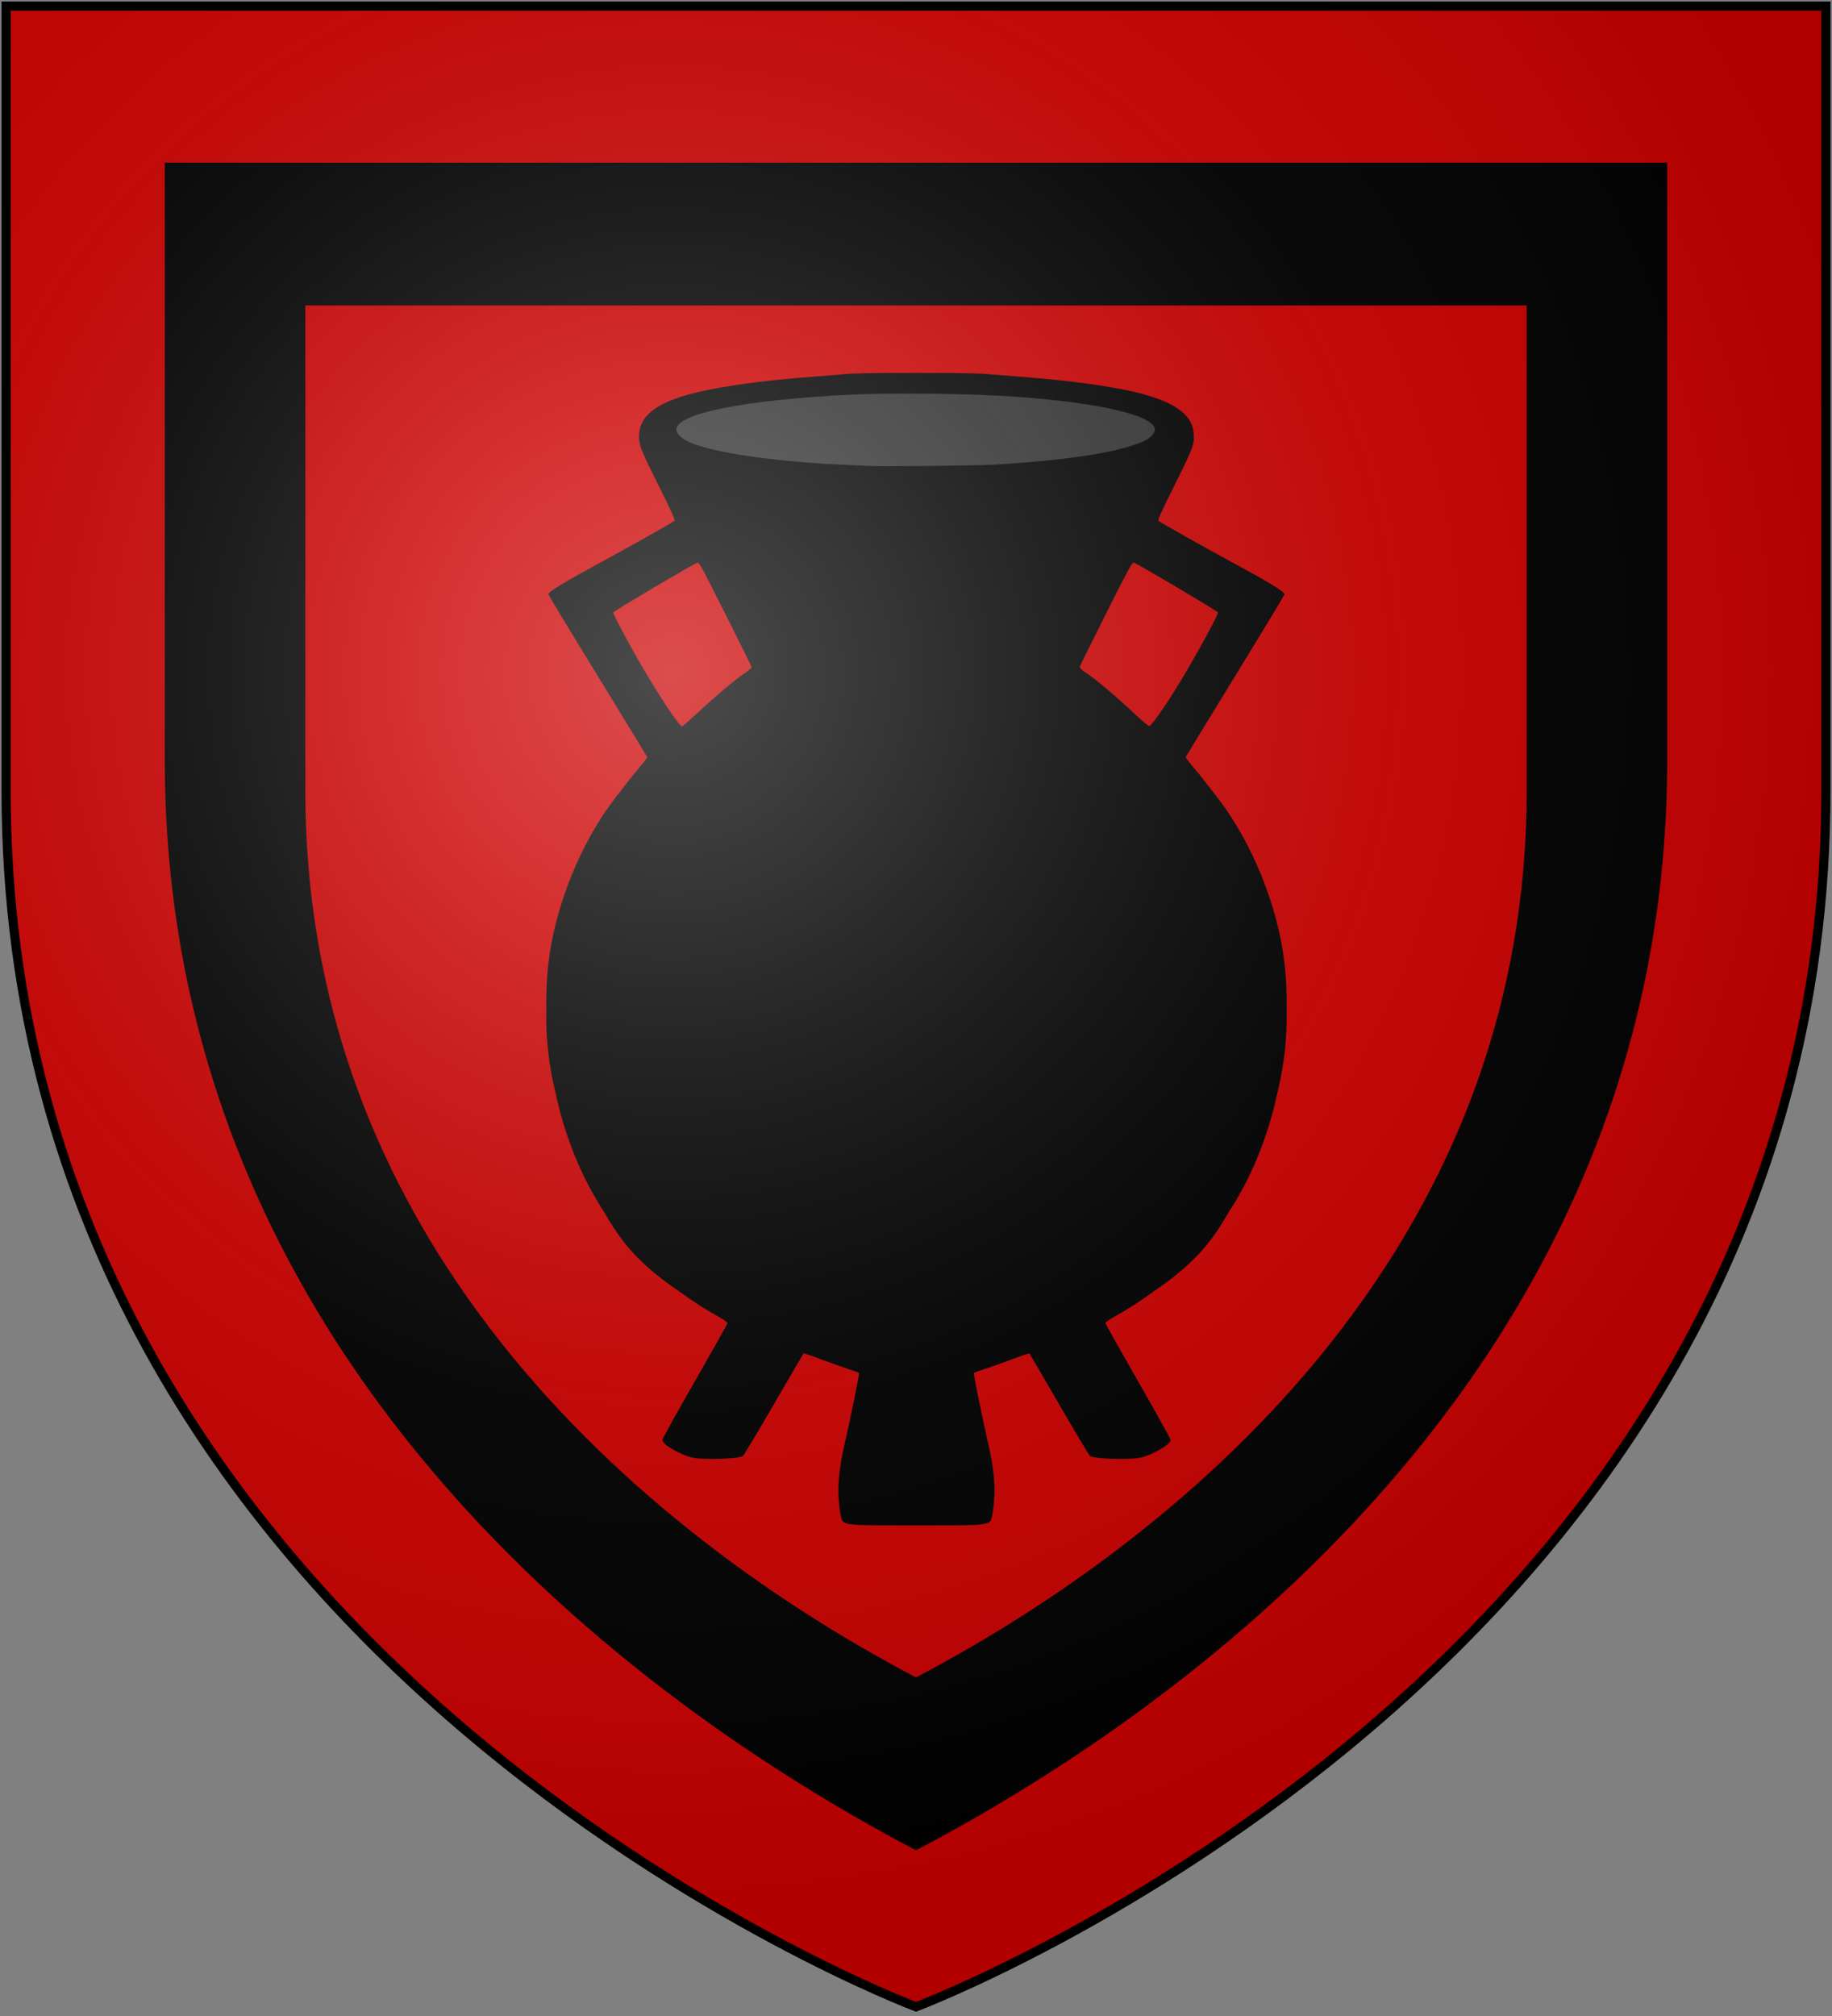 <?xml version="1.0" encoding="UTF-8" standalone="no"?>
<svg
   xmlns:dc="http://purl.org/dc/elements/1.1/"
   xmlns:cc="http://creativecommons.org/ns#"
   xmlns:rdf="http://www.w3.org/1999/02/22-rdf-syntax-ns#"
   xmlns:svg="http://www.w3.org/2000/svg"
   xmlns="http://www.w3.org/2000/svg"
   xmlns:xlink="http://www.w3.org/1999/xlink"
   xmlns:sodipodi="http://sodipodi.sourceforge.net/DTD/sodipodi-0.dtd"
   xmlns:inkscape="http://www.inkscape.org/namespaces/inkscape"
   width="600"
   height="660"
   id="svg2"
   version="1.1"
   inkscape:version="0.48.2 r9819"
   sodipodi:docname="House_Kettleblack.svg">
  <rect width="100%" height="100%" fill="#808080" stroke="none"/>
  <sodipodi:namedview
     pagecolor="#ffffff"
     bordercolor="#666666"
     borderopacity="1"
     objecttolerance="10"
     gridtolerance="10"
     guidetolerance="10"
     inkscape:pageopacity="0"
     inkscape:pageshadow="2"
     inkscape:window-width="1366"
     inkscape:window-height="715"
     id="namedview22"
     showgrid="false"
     inkscape:zoom="0.71515152"
     inkscape:cx="540.07256"
     inkscape:cy="460.03104"
     inkscape:window-x="-8"
     inkscape:window-y="-8"
     inkscape:window-maximized="1"
     inkscape:current-layer="layer2" />
  <defs
     id="defs4">
    <inkscape:path-effect
       effect="spiro"
       id="path-effect7615"
       is_visible="true" />
    <inkscape:path-effect
       effect="spiro"
       id="path-effect3576"
       is_visible="true" />
    <inkscape:path-effect
       is_visible="true"
       id="path-effect3572"
       effect="spiro" />
    <inkscape:path-effect
       effect="spiro"
       id="path-effect3568"
       is_visible="true" />
    <inkscape:path-effect
       is_visible="true"
       id="path-effect3136"
       effect="spiro" />
    <inkscape:path-effect
       effect="spiro"
       id="path-effect3132"
       is_visible="true" />
    <inkscape:path-effect
       effect="spiro"
       id="path-effect3101"
       is_visible="true" />
    <inkscape:path-effect
       is_visible="true"
       id="path-effect3085"
       effect="spiro" />
    <inkscape:path-effect
       is_visible="true"
       id="path-effect3083"
       effect="spiro" />
    <inkscape:path-effect
       is_visible="true"
       id="path-effect3081"
       effect="spiro" />
    <inkscape:path-effect
       is_visible="true"
       id="path-effect3079"
       effect="spiro" />
    <inkscape:path-effect
       is_visible="true"
       id="path-effect3077"
       effect="spiro" />
    <inkscape:path-effect
       is_visible="true"
       id="path-effect3075"
       effect="spiro" />
    <inkscape:path-effect
       effect="spiro"
       id="path-effect3049"
       is_visible="true" />
    <inkscape:path-effect
       is_visible="true"
       id="path-effect3045"
       effect="spiro" />
    <inkscape:path-effect
       effect="spiro"
       id="path-effect3041"
       is_visible="true" />
    <radialGradient
       id="rg"
       gradientUnits="userSpaceOnUse"
       cx="220"
       cy="220"
       r="405">
      <stop
         style="stop-color:#fff;stop-opacity:.3"
         offset="0"
         id="stop7" />
      <stop
         style="stop-color:#fff;stop-opacity:.2"
         offset=".2"
         id="stop9" />
      <stop
         style="stop-color:#666;stop-opacity:.1"
         offset=".6"
         id="stop11" />
      <stop
         style="stop-color:#000;stop-opacity:.13"
         offset="1"
         id="stop13" />
    </radialGradient>
    <path
       id="shield"
       d="m2,2v257c0,286 298,398 298,398c0,0 298-112 298-398V2z" />
    <radialGradient
       inkscape:collect="always"
       xlink:href="#rg-7"
       id="radialGradient3055-1"
       gradientUnits="userSpaceOnUse"
       cx="220"
       cy="220"
       r="405" />
    <radialGradient
       id="rg-7"
       gradientUnits="userSpaceOnUse"
       cx="220"
       cy="220"
       r="405">
      <stop
         style="stop-color:#fff;stop-opacity:.3"
         offset="0"
         id="stop7-4" />
      <stop
         style="stop-color:#fff;stop-opacity:.2"
         offset=".2"
         id="stop9-0" />
      <stop
         style="stop-color:#666;stop-opacity:.1"
         offset=".6"
         id="stop11-9" />
      <stop
         style="stop-color:#000;stop-opacity:.13"
         offset="1"
         id="stop13-4" />
    </radialGradient>
    <radialGradient
       r="405"
       cy="220"
       cx="220"
       gradientUnits="userSpaceOnUse"
       id="radialGradient3074"
       xlink:href="#rg-7"
       inkscape:collect="always" />
    <inkscape:path-effect
       is_visible="true"
       id="path-effect10120-1"
       effect="spiro" />
    <inkscape:path-effect
       effect="spiro"
       id="path-effect10118-3"
       is_visible="true" />
    <inkscape:path-effect
       effect="spiro"
       id="path-effect10116-9"
       is_visible="true" />
    <inkscape:path-effect
       effect="spiro"
       id="path-effect10114-7"
       is_visible="true" />
    <inkscape:path-effect
       effect="spiro"
       id="path-effect10112-7"
       is_visible="true" />
    <inkscape:path-effect
       effect="spiro"
       id="path-effect10110-2"
       is_visible="true" />
    <linearGradient
       inkscape:collect="always"
       xlink:href="#linearGradient4719-5"
       id="linearGradient4039"
       gradientUnits="userSpaceOnUse"
       gradientTransform="matrix(2.326,0,0,2.294,447.695,-1820.28)"
       x1="-145.259"
       y1="984.243"
       x2="-64.143"
       y2="984.148" />
    <linearGradient
       inkscape:collect="always"
       id="linearGradient4719-5">
      <stop
         style="stop-color:#666666;stop-opacity:1;"
         offset="0"
         id="stop4721-5" />
      <stop
         id="stop4809-1"
         offset="0.393"
         style="stop-color:#666666;stop-opacity:0.749;" />
      <stop
         style="stop-color:#666666;stop-opacity:0;"
         offset="1"
         id="stop4723-7" />
    </linearGradient>
    <radialGradient
       inkscape:collect="always"
       xlink:href="#linearGradient4801-8"
       id="radialGradient4041"
       gradientUnits="userSpaceOnUse"
       gradientTransform="matrix(-0.722,1.265,-2.273,-1.262,1712.011,1733.784)"
       cx="-307.143"
       cy="782.362"
       fx="-307.143"
       fy="782.362"
       r="63" />
    <linearGradient
       inkscape:collect="always"
       id="linearGradient4801-8">
      <stop
         style="stop-color:#000000;stop-opacity:1;"
         offset="0"
         id="stop4803-2" />
      <stop
         style="stop-color:#000000;stop-opacity:0;"
         offset="1"
         id="stop4805-4" />
    </linearGradient>
    <inkscape:path-effect
       effect="spiro"
       id="path-effect10108-4"
       is_visible="true" />
    <linearGradient
       inkscape:collect="always"
       xlink:href="#linearGradient4719-5"
       id="linearGradient4044"
       gradientUnits="userSpaceOnUse"
       gradientTransform="matrix(-2.406,0,0,-1.649,142.062,1726.531)"
       x1="-145.259"
       y1="984.243"
       x2="-64.143"
       y2="984.148" />
    <radialGradient
       inkscape:collect="always"
       xlink:href="#linearGradient4801-8"
       id="radialGradient4046"
       gradientUnits="userSpaceOnUse"
       gradientTransform="matrix(0.746,-0.909,2.351,0.906,-1165.637,-827.118)"
       cx="-307.143"
       cy="782.362"
       fx="-307.143"
       fy="782.362"
       r="63" />
    <inkscape:path-effect
       effect="spiro"
       id="path-effect10102-7"
       is_visible="true" />
    <linearGradient
       inkscape:collect="always"
       xlink:href="#linearGradient4719-5"
       id="linearGradient4049"
       gradientUnits="userSpaceOnUse"
       gradientTransform="matrix(2.335,0,0,-1.615,449.441,1692.189)"
       x1="-145.259"
       y1="984.243"
       x2="-64.143"
       y2="984.148" />
    <radialGradient
       inkscape:collect="always"
       xlink:href="#linearGradient4801-8"
       id="radialGradient4051"
       gradientUnits="userSpaceOnUse"
       gradientTransform="matrix(-0.724,-0.89,-2.282,0.888,1718.788,-809.094)"
       cx="-307.143"
       cy="782.362"
       fx="-307.143"
       fy="782.362"
       r="63" />
    <inkscape:path-effect
       is_visible="true"
       id="path-effect10096-8"
       effect="spiro" />
    <linearGradient
       inkscape:collect="always"
       xlink:href="#linearGradient4719-5"
       id="linearGradient4054"
       gradientUnits="userSpaceOnUse"
       gradientTransform="matrix(-2.41,0,0,2.282,139.611,-1810.816)"
       x1="-145.259"
       y1="984.243"
       x2="-64.143"
       y2="984.148" />
    <radialGradient
       inkscape:collect="always"
       xlink:href="#linearGradient4801-8"
       id="radialGradient4056"
       gradientUnits="userSpaceOnUse"
       gradientTransform="matrix(0.748,1.258,2.355,-1.255,-1170.296,1723.935)"
       cx="-307.143"
       cy="782.362"
       fx="-307.143"
       fy="782.362"
       r="63" />
    <inkscape:path-effect
       is_visible="true"
       id="path-effect10090-3"
       effect="spiro" />
    <inkscape:path-effect
       effect="spiro"
       id="path-effect10084-1"
       is_visible="true" />
    <inkscape:path-effect
       effect="spiro"
       id="path-effect10082-1"
       is_visible="true" />
    <radialGradient
       inkscape:collect="always"
       xlink:href="#linearGradient4801-8"
       id="radialGradient4061"
       gradientUnits="userSpaceOnUse"
       gradientTransform="matrix(-0.765,1.29,-2.41,-1.287,1806.844,1757.47)"
       cx="-307.143"
       cy="782.362"
       fx="-307.143"
       fy="782.362"
       r="63" />
    <inkscape:path-effect
       effect="spiro"
       id="path-effect10080-4"
       is_visible="true" />
    <inkscape:path-effect
       is_visible="true"
       id="path-effect3075-1"
       effect="spiro" />
    <inkscape:path-effect
       effect="spiro"
       id="path-effect3101-7"
       is_visible="true" />
    <linearGradient
       inkscape:collect="always"
       xlink:href="#grad1-7-7"
       id="linearGradient3085-8-8"
       gradientUnits="userSpaceOnUse"
       gradientTransform="matrix(0.775,0,0,0.31,152.69,-13.619)"
       x1="78.877"
       y1="178.074"
       x2="301.406"
       y2="178.074" />
    <linearGradient
       id="grad1-7-7"
       x1="78.877"
       y1="178.074"
       x2="301.406"
       y2="178.074"
       gradientTransform="scale(1.578,0.634)"
       gradientUnits="userSpaceOnUse">
      <stop
         offset="0%"
         style="stop-color:#da0;"
         id="stop16-4-4" />
      <stop
         offset="40%"
         style="stop-color:#fd0;"
         id="stop18-0-0" />
      <stop
         offset="60%"
         style="stop-color:#fd0;"
         id="stop20-9-9" />
      <stop
         offset="100%"
         style="stop-color:#da0;"
         id="stop22-4-4" />
    </linearGradient>
    <linearGradient
       inkscape:collect="always"
       xlink:href="#grad1-7-7"
       id="linearGradient3081-8-8"
       gradientUnits="userSpaceOnUse"
       gradientTransform="matrix(0.775,0,0,0.31,-27.31,-13.619)"
       x1="78.877"
       y1="178.074"
       x2="301.406"
       y2="178.074" />
    <linearGradient
       id="linearGradient3093"
       x1="78.877"
       y1="178.074"
       x2="301.406"
       y2="178.074"
       gradientTransform="scale(1.578,0.634)"
       gradientUnits="userSpaceOnUse">
      <stop
         offset="0%"
         style="stop-color:#da0;"
         id="stop3095" />
      <stop
         offset="40%"
         style="stop-color:#fd0;"
         id="stop3097" />
      <stop
         offset="60%"
         style="stop-color:#fd0;"
         id="stop3099" />
      <stop
         offset="100%"
         style="stop-color:#da0;"
         id="stop3101" />
    </linearGradient>
    <linearGradient
       y2="178.074"
       x2="301.406"
       y1="178.074"
       x1="78.877"
       gradientTransform="matrix(0.775,0,0,0.31,332.69,-13.619)"
       gradientUnits="userSpaceOnUse"
       id="linearGradient3128-1"
       xlink:href="#grad1-7-7"
       inkscape:collect="always" />
    <linearGradient
       id="linearGradient3104"
       x1="78.877"
       y1="178.074"
       x2="301.406"
       y2="178.074"
       gradientTransform="scale(1.578,0.634)"
       gradientUnits="userSpaceOnUse">
      <stop
         offset="0%"
         style="stop-color:#da0;"
         id="stop3106" />
      <stop
         offset="40%"
         style="stop-color:#fd0;"
         id="stop3108" />
      <stop
         offset="60%"
         style="stop-color:#fd0;"
         id="stop3110" />
      <stop
         offset="100%"
         style="stop-color:#da0;"
         id="stop3112" />
    </linearGradient>
    <inkscape:path-effect
       is_visible="true"
       id="path-effect3061"
       effect="spiro" />
    <clipPath
       clipPathUnits="userSpaceOnUse"
       id="clipPath10110">
      <path
         style="fill:#ffff00;fill-opacity:1;stroke:none"
         id="path10112"
         d="M 598,2 V 259 C 598,545 300,657 300,657 300,657 2,545 2,259 V 2 z"
         inkscape:connector-curvature="0" />
    </clipPath>
  </defs>
  <g
     inkscape:groupmode="layer"
     id="layer2"
     inkscape:label="Elements"
     style="display:inline">
    <g
       style="display:inline"
       id="g3216">
      <use
         id="use4261"
         xlink:href="#shield"
         style="fill:#cc0000"
         x="0"
         y="0"
         width="744.094"
         height="1052.362" />
      <path
         id="path4324"
         d="m 53.969,53.25 0,195.594 C 53.969,452.308 219.912,563.76 300,605.75 380.088,563.76 546.031,452.308 546.031,248.844 l 0,-195.594 -492.062,0 z M 100,100 l 400,0 0,159 C 500,424.406 365.107,515.02 300,549.156 234.893,515.02 100,424.406 100,259 l 0,-159 z"
         style="fill:#000000"
         inkscape:connector-curvature="0" />
      <g
         transform="matrix(0.305,0,0,0.305,441.288,219.808)"
         id="g3186">
        <path
           inkscape:connector-curvature="0"
           style="fill:#000000;stroke:none"
           d="m -463.642,-320.41 c -9.772,0 -18.395,0.017 -26.281,0.062 -25.833,0.148 -41.931,0.556 -49.219,1.219 -7.7,0.7 -23.225,1.94 -34.5,2.781 -42.672,3.184 -81.069,7.93 -109.906,13.562 -51.82,10.122 -75.462,24.815 -76.938,47.781 -0.721,11.227 0.864,15.442 20.531,54.938 15.576,31.279 18.347,37.508 17.188,38.562 -1.735,1.577 -51.714,29.725 -78.375,44.125 -39.788,21.49 -57.074,31.963 -56.906,34.5 0.054,0.812 23.85,40.17 52.875,87.469 29.025,47.299 52.968,86.514 53.219,87.156 0.251,0.643 -2.421,4.468 -5.938,8.5 -8.367,9.594 -29.91,37.191 -36.969,47.344 -33.07,47.568 -59.516,114.755 -64.219,177.5 -0.989,13.195 -1.358,26.538 -1.156,39.938 -0.522,28.117 2.45,55.668 9.219,84.125 7.738,37.212 20.33,73.281 38,106.094 4.732,8.788 9.823,17.311 15.25,25.563 12.535,22.113 24.403,37.707 39.062,51.812 12.077,11.621 24.609,21.694 41.75,33.188 0.012,0.01 0.019,0.022 0.031,0.031 13.648,10.109 28.313,19.497 44.031,28.156 3.987,2.308 7.25,4.768 7.25,5.5 0,0.732 -15.75,28.789 -35,62.344 -19.25,33.554 -35,61.96 -35,63.125 0,4.657 18.355,15.525 31.781,18.812 4.376,1.072 12.459,1.552 21.094,1.562 0.737,9e-4 1.476,0.01 2.219,0 12.675,-0.01 26.418,-1.052 31.25,-2.906 0.763,-0.293 15.638,-25.124 33.062,-55.188 17.223,-29.715 31.578,-54.264 32.312,-55.281 3.033,0.744 9.803,3.03 17.438,5.938 10.096,3.846 23.519,8.635 29.844,10.656 6.325,2.021 11.821,3.99 12.219,4.375 0.689,0.667 -8.099,44.079 -15.625,77.156 -4.349,19.114 -6.602,35.927 -6.594,49.312 0.006,10.845 2.234,28.392 4.031,31.75 1.602,2.994 5.35,4.129 16.469,4.969 5.098,0.385 32.894,0.595 63.406,0.5 30.513,0.095 58.308,-0.115 63.406,-0.5 11.119,-0.84 14.867,-1.975 16.469,-4.969 1.797,-3.358 4.025,-20.905 4.031,-31.75 0.01,-13.386 -2.245,-30.199 -6.594,-49.312 -7.527,-33.077 -16.314,-76.49 -15.625,-77.156 0.398,-0.385 5.894,-2.354 12.219,-4.375 6.325,-2.021 19.748,-6.811 29.844,-10.656 7.635,-2.908 14.405,-5.194 17.438,-5.938 0.736,1.018 15.09,25.567 32.312,55.281 17.425,30.064 32.299,54.895 33.063,55.188 4.832,1.854 18.575,2.9 31.25,2.906 0.738,4e-4 1.49,0.01 2.219,0 8.635,-0.011 16.717,-0.491 21.094,-1.562 13.426,-3.288 31.781,-14.155 31.781,-18.812 0,-1.165 -15.75,-29.57 -35,-63.125 -19.25,-33.555 -35,-61.612 -35,-62.344 0,-0.732 3.263,-3.192 7.25,-5.5 15.718,-8.659 30.383,-18.047 44.031,-28.156 0.012,-0.01 0.019,-0.023 0.031,-0.031 17.141,-11.493 29.673,-21.567 41.75,-33.188 14.66,-14.105 26.528,-29.7 39.062,-51.812 5.427,-8.251 10.518,-16.775 15.25,-25.563 17.67,-32.813 30.262,-68.882 38,-106.094 6.769,-28.457 9.74,-56.008 9.219,-84.125 0.202,-13.399 -0.167,-26.742 -1.156,-39.938 -4.702,-62.745 -31.149,-129.932 -64.219,-177.5 -7.058,-10.153 -28.602,-37.75 -36.969,-47.344 -3.516,-4.032 -6.188,-7.857 -5.938,-8.5 0.251,-0.643 24.194,-39.858 53.219,-87.156 29.024,-47.299 52.821,-86.657 52.875,-87.469 0.168,-2.537 -17.118,-13.01 -56.906,-34.5 -26.661,-14.4 -76.64,-42.548 -78.375,-44.125 -1.16,-1.055 1.612,-7.283 17.188,-38.562 19.667,-39.495 21.253,-43.71 20.531,-54.938 -1.476,-22.967 -25.118,-37.66 -76.937,-47.781 -28.837,-5.633 -67.234,-10.379 -109.906,-13.562 -11.275,-0.841 -26.8,-2.081 -34.5,-2.781 -7.287,-0.662 -23.386,-1.071 -49.219,-1.219 -8.293,-0.052 -17.647,-0.062 -28.093,-0.062 z m -234.406,203.719 c 2.051,-0.392 4.558,4.231 30.062,54.938 15.312,30.442 27.99,56.076 28.156,56.969 0.202,1.082 -2.48,3.463 -8.031,7.156 -9.617,6.399 -31.51,24.924 -51.656,43.688 -7.699,7.17 -14.433,13.031 -14.969,13.031 -2.757,0 -23.689,-31.391 -43.344,-65 -13.696,-23.42 -31.028,-56.029 -30.5,-57.406 0.609,-1.588 87.213,-52.788 90.281,-53.375 z m 468.437,0 c 0.138,-0.025 0.247,-0.025 0.375,0 3.068,0.587 89.672,51.787 90.281,53.375 0.269,0.7 -4.566,10.648 -10.75,22.094 -19.413,35.933 -38.536,67.622 -53.375,88.469 -4.432,6.227 -8.738,11.412 -9.562,11.531 -0.825,0.119 -7.702,-5.618 -15.281,-12.75 -19.226,-18.094 -41.646,-37.099 -51.5,-43.656 -5.551,-3.694 -8.233,-6.074 -8.031,-7.156 0.167,-0.892 12.844,-26.527 28.156,-56.969 23.91,-47.537 27.627,-54.569 29.687,-54.938 z"
           id="path3068" />
        <path
           inkscape:connector-curvature="0"
           style="fill:#333333"
           d="m -514.142,-220.507 c -3.85,-0.189 -17.125,-0.828 -29.5,-1.421 -79.539,-3.813 -147.141,-14.497 -167.601,-26.487 -5.251,-3.077 -9.399,-7.929 -9.399,-10.994 0,-17.331 71.635,-31.813 186,-37.603 45.732,-2.315 130.724,-1.293 178.5,2.147 91.519,6.59 149.5,20.341 149.5,35.456 0,3.065 -4.148,7.916 -9.399,10.994 -6.181,3.622 -23.559,9.035 -39.803,12.396 -30.951,6.405 -70.682,10.912 -124.798,14.157 -16.91,1.014 -119.254,2.053 -133.5,1.355 z"
           id="path3042" />
      </g>
    </g>
  </g>
  <g
     inkscape:groupmode="layer"
     id="layer1"
     inkscape:label="Cover"
     style="display:inline"
     sodipodi:insensitive="true">
    <path
       d="m 2,2 v 257 c 0,286 298,398 298,398 0,0 298,-112 298,-398 V 2 z"
       id="shine"
       inkscape:connector-curvature="0"
       style="fill:url(#radialGradient3074);stroke:#000000;stroke-width:3" />
  </g>
</svg>
